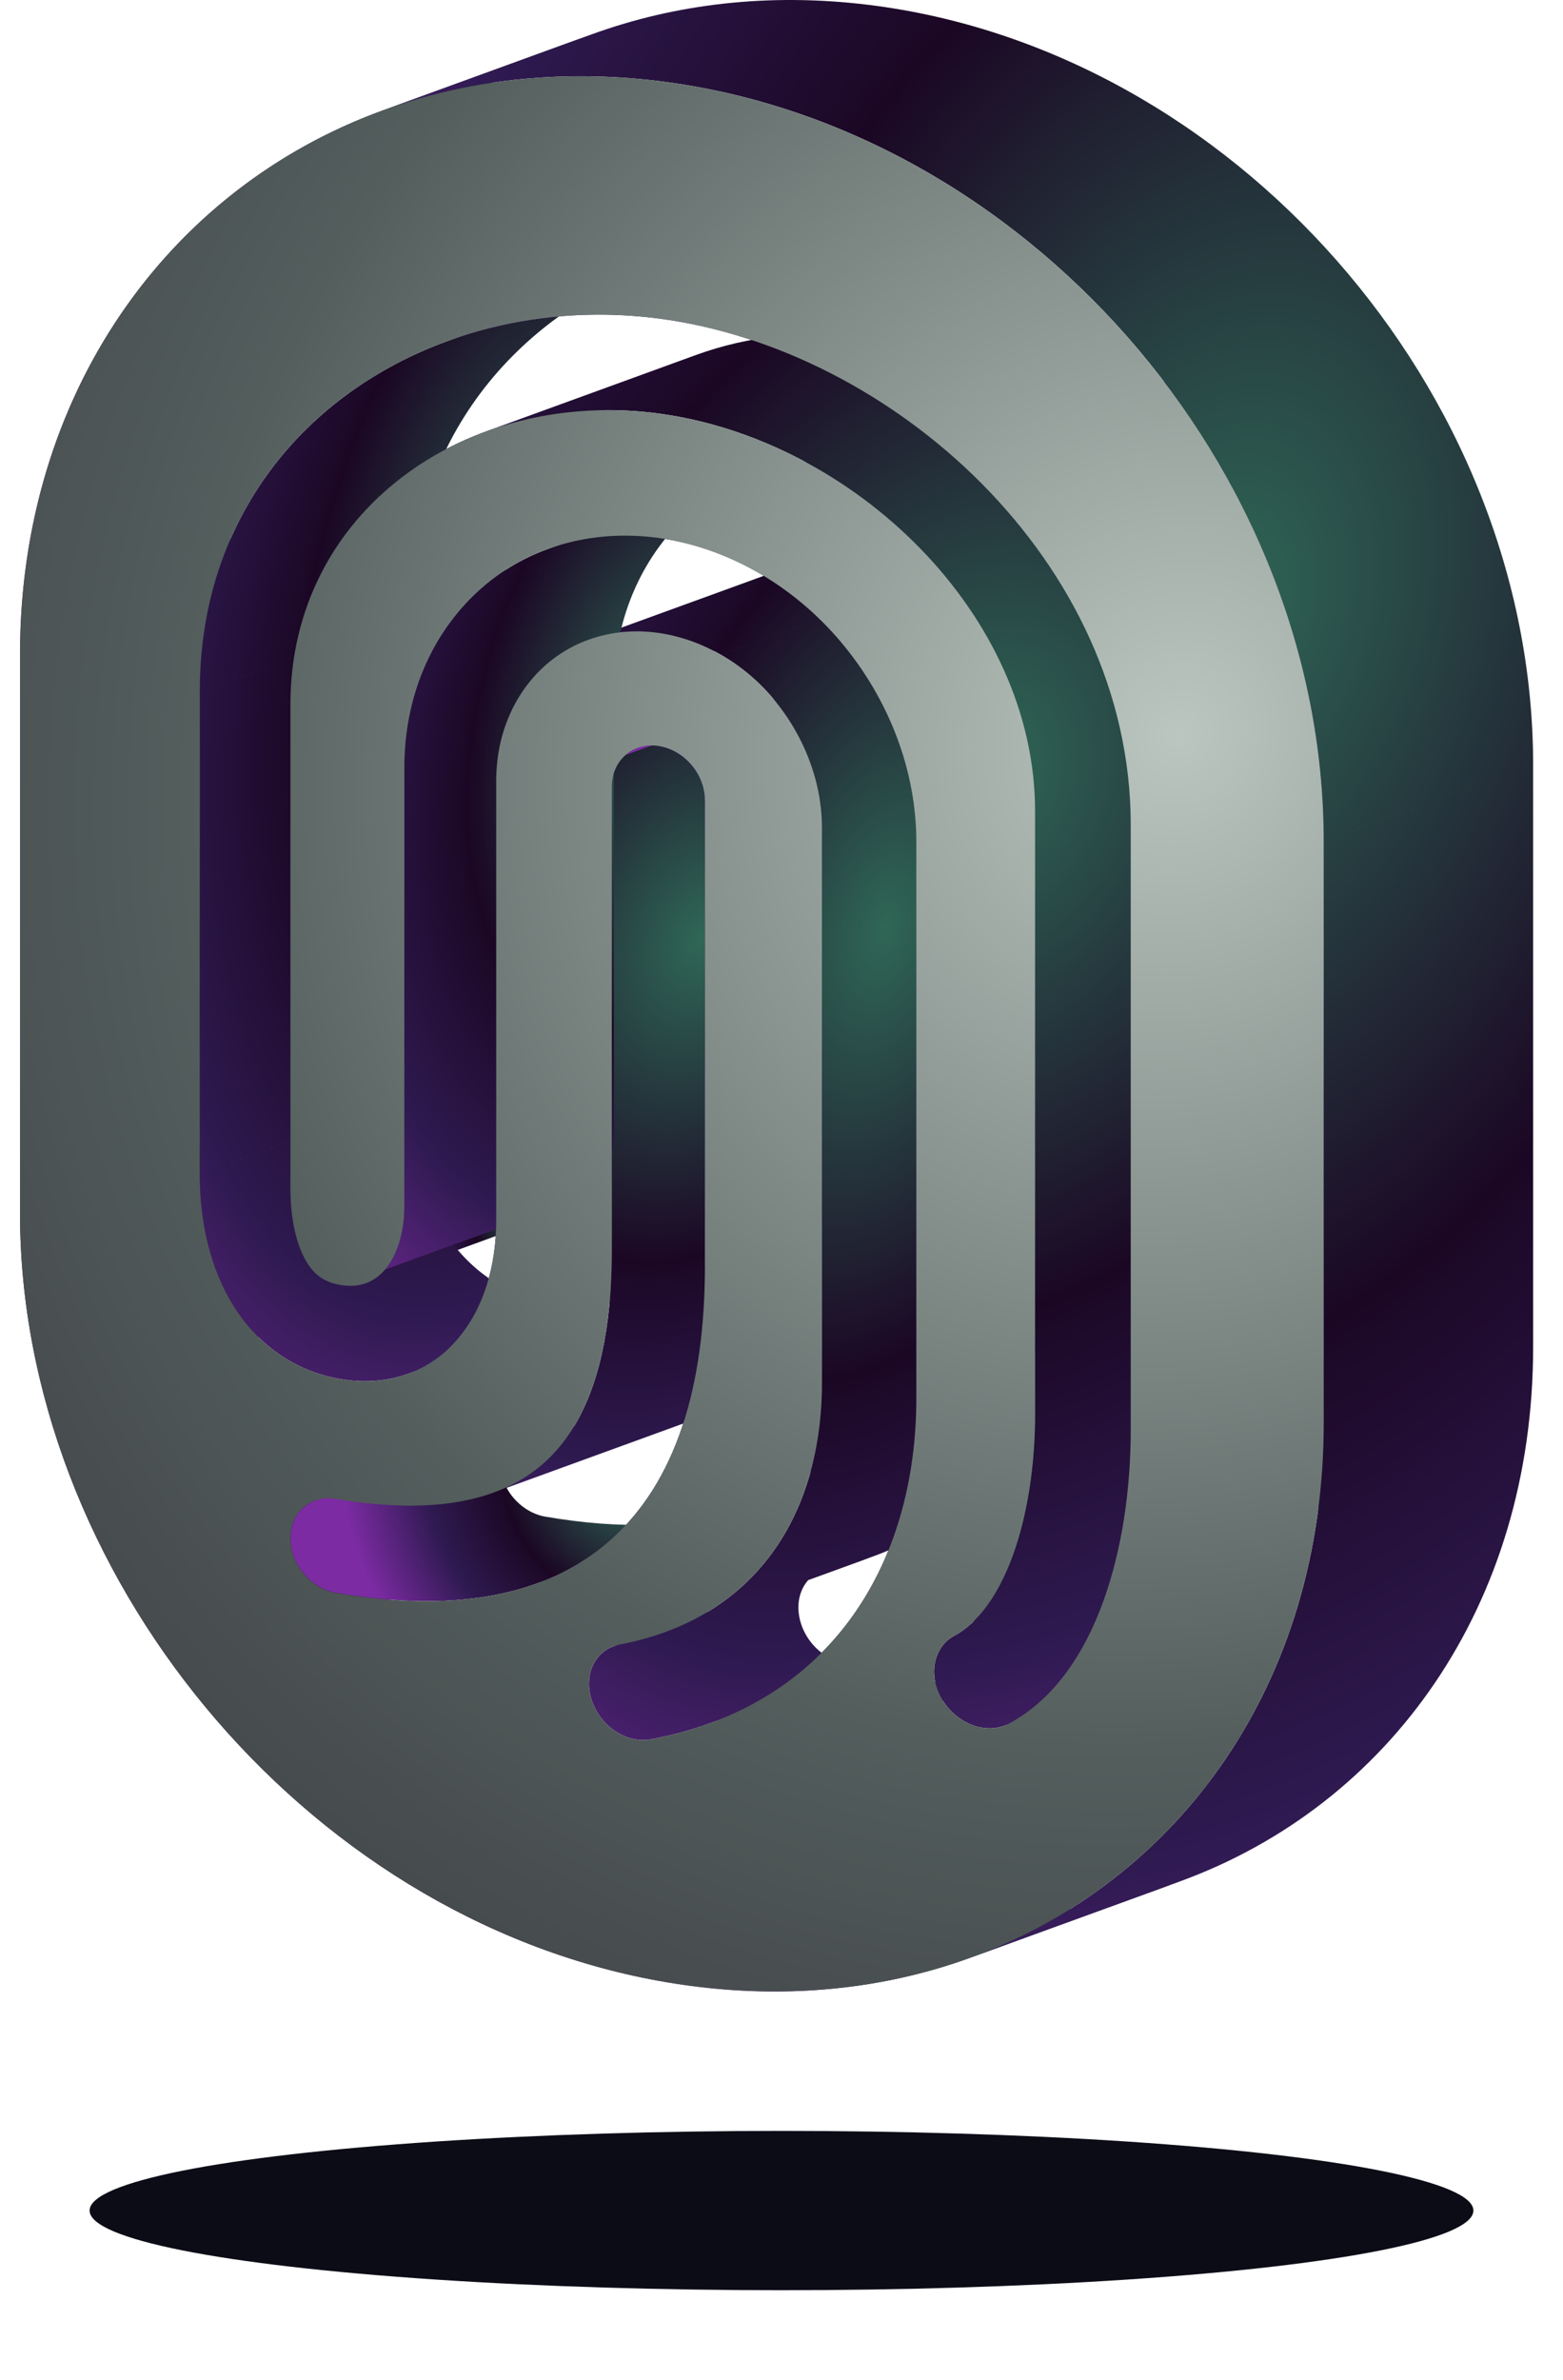 <svg width="157" height="239" viewBox="0 0 157 239" fill="none" xmlns="http://www.w3.org/2000/svg">
<g filter="url(#filter0_f_1_249)">
<ellipse cx="78.5" cy="222" rx="69.5" ry="8" fill="#0C0C17"/>
</g>
<path d="M92.044 140.432C92.044 154.891 85.499 167.898 71.257 173.08L92.294 165.424C106.536 160.241 113.08 147.234 113.08 132.776L92.044 140.432Z" fill="url(#paint0_radial_1_249)"/>
<path d="M49.843 78.458V122.62L70.88 114.962V70.801L49.843 78.458Z" fill="url(#paint1_radial_1_249)"/>
<path d="M49.843 122.62C49.843 127.131 48.575 131.429 45.952 134.485L66.992 126.828C69.615 123.773 70.88 119.475 70.88 114.962L49.843 122.62Z" fill="url(#paint2_radial_1_249)"/>
<path d="M45.952 134.485C44.631 136.067 42.934 137.254 40.989 137.962L62.026 130.306C63.97 129.597 65.671 128.411 66.992 126.829L45.952 134.485Z" fill="url(#paint3_radial_1_249)"/>
<path d="M38.429 11.095C16.781 18.975 2.009 39.682 2.009 65.747L23.046 58.09C23.046 32.025 37.818 11.318 59.466 3.438L38.429 11.095Z" fill="url(#paint4_radial_1_249)"/>
<path d="M2.01 65.747V121.814L23.047 114.155V58.09L2.01 65.747Z" fill="url(#paint5_radial_1_249)"/>
<path d="M2.01 121.814C2.01 157.935 30.385 192.4 66.119 198.922L87.155 191.266C51.422 184.744 23.046 150.279 23.046 114.155L2.01 121.814Z" fill="url(#paint6_radial_1_249)"/>
<path d="M66.119 198.923C77.402 200.982 88.085 200.023 97.465 196.609L118.501 188.953C109.121 192.367 98.439 193.326 87.156 191.266L66.119 198.923Z" fill="url(#paint7_radial_1_249)"/>
<path d="M66.119 74.91C65.391 74.806 64.682 74.877 64.048 75.108L85.085 67.452C85.719 67.22 86.428 67.149 87.155 67.253L66.119 74.91Z" fill="url(#paint8_radial_1_249)"/>
<path d="M64.049 75.108C63.597 75.272 63.183 75.516 62.825 75.835L83.861 68.178C84.223 67.859 84.633 67.615 85.085 67.452L64.049 75.108Z" fill="url(#paint9_radial_1_249)"/>
<path fill-rule="evenodd" clip-rule="evenodd" d="M61.456 79.006C61.456 77.743 61.948 76.602 62.825 75.835L83.861 68.178C82.984 68.945 82.492 70.086 82.492 71.349L82.492 71.349V117.961L61.456 125.616V79.006L61.456 79.006ZM61.456 125.616C61.456 133.531 60.074 139.28 57.642 143.279C56.719 143.174 55.764 143.039 54.777 142.872L33.74 150.529C40.4 151.652 45.587 151.35 49.564 149.902L49.67 149.863C49.635 149.876 49.6 149.889 49.565 149.902L70.601 142.246C72.579 141.526 74.258 140.522 75.668 139.272L75.668 139.272C79.94 135.474 82.492 128.717 82.492 117.961L61.456 125.616Z" fill="url(#paint10_radial_1_249)"/>
<path d="M33.74 150.529C33.001 150.402 32.281 150.466 31.636 150.701L52.672 143.044C53.318 142.809 54.038 142.746 54.777 142.873L33.74 150.529Z" fill="url(#paint11_radial_1_249)"/>
<path fill-rule="evenodd" clip-rule="evenodd" d="M30.503 151.364C30.838 151.073 31.223 150.85 31.636 150.7L52.651 143.052C52.246 143.201 51.872 143.422 51.539 143.704L51.537 143.705C50.679 144.448 50.209 145.563 50.209 146.813L29.172 154.473C29.172 153.223 29.639 152.104 30.501 151.365L30.503 151.364ZM29.172 154.473C29.172 155.719 29.639 156.999 30.501 158.032L51.537 150.376C50.679 149.342 50.209 148.063 50.209 146.813L29.172 154.473ZM30.501 158.032C31.363 159.062 32.524 159.76 33.74 159.969L54.776 152.312C53.56 152.103 52.4 151.406 51.538 150.376L30.501 158.032ZM33.741 159.969C41.449 161.293 48.274 161.081 53.923 159.025L74.963 151.368C69.31 153.424 62.486 153.637 54.777 152.312L33.741 159.969Z" fill="url(#paint12_radial_1_249)"/>
<path d="M53.922 159.025C56.676 158.025 59.15 156.585 61.31 154.674L82.347 147.018C80.186 148.928 77.713 150.365 74.963 151.369L53.922 159.025Z" fill="url(#paint13_radial_1_249)"/>
<path d="M61.31 154.675C67.895 148.835 70.809 139.295 70.809 127.109L91.846 119.451C91.846 131.638 88.932 141.179 82.346 147.018L61.31 154.675Z" fill="url(#paint14_radial_1_249)"/>
<path d="M70.809 127.108V80.357L91.846 72.7V119.451L70.809 127.108Z" fill="url(#paint15_radial_1_249)"/>
<path d="M70.809 80.357C70.809 79.09 70.313 77.804 69.429 76.782L90.469 69.125C91.349 70.147 91.846 71.433 91.846 72.7L70.809 80.357Z" fill="url(#paint16_radial_1_249)"/>
<path d="M69.429 76.781C68.548 75.76 67.358 75.087 66.119 74.91L87.156 67.252C88.398 67.43 89.585 68.103 90.469 69.124L69.429 76.781Z" fill="url(#paint17_radial_1_249)"/>
<path d="M66.119 31.983C89.603 35.017 113.58 56.346 113.58 82.831L134.616 75.174C134.616 48.689 110.64 27.36 87.156 24.326L66.119 31.983Z" fill="url(#paint18_radial_1_249)"/>
<path d="M113.58 82.831V143.593L134.616 135.936V75.174L113.58 82.831Z" fill="url(#paint19_radial_1_249)"/>
<path d="M113.58 143.593C113.58 149.622 112.688 155.693 110.804 160.868L131.84 153.212C133.724 148.037 134.616 141.966 134.616 135.936L113.58 143.593Z" fill="url(#paint20_radial_1_249)"/>
<path d="M110.803 160.868C108.953 165.973 105.953 170.592 101.431 173.051L122.467 165.394C126.989 162.935 129.989 158.316 131.84 153.212L110.803 160.868Z" fill="url(#paint21_radial_1_249)"/>
<path d="M101.431 173.051C101.241 173.155 101.039 173.248 100.834 173.323L121.871 165.667C122.076 165.592 122.277 165.499 122.468 165.394L101.431 173.051Z" fill="url(#paint22_radial_1_249)"/>
<path d="M29.173 70.736V119.328L50.209 111.67V63.08L29.173 70.736Z" fill="url(#paint23_radial_1_249)"/>
<path d="M29.173 119.328C29.173 122.444 29.77 124.944 30.695 126.56L51.735 118.902C50.806 117.286 50.209 114.787 50.209 111.671L29.173 119.328Z" fill="url(#paint24_radial_1_249)"/>
<path d="M30.695 126.56C31.442 127.896 32.445 128.761 34.236 129.052L55.273 121.396C53.482 121.105 52.478 120.239 51.735 118.902L30.695 126.56Z" fill="url(#paint25_radial_1_249)"/>
<path d="M34.236 129.052C35.188 129.205 36.027 129.134 36.762 128.869L57.799 121.213C57.064 121.478 56.228 121.549 55.273 121.396L34.236 129.052Z" fill="url(#paint26_radial_1_249)"/>
<path d="M36.762 128.869C37.497 128.601 38.128 128.134 38.673 127.5L59.709 119.842C59.164 120.478 58.534 120.944 57.799 121.213L36.762 128.869Z" fill="url(#paint27_radial_1_249)"/>
<path d="M55.008 55.141C55.422 54.991 55.84 54.854 56.261 54.728L77.298 47.071C76.876 47.197 76.458 47.334 76.044 47.484L55.008 55.141Z" fill="url(#paint28_radial_1_249)"/>
<path d="M56.261 54.728C59.365 53.802 62.72 53.56 66.119 54.018L87.155 46.361C83.756 45.903 80.406 46.145 77.297 47.071L56.261 54.728Z" fill="url(#paint29_radial_1_249)"/>
<path d="M61.649 165.319C61.847 165.249 62.052 165.193 62.265 165.152L83.305 157.495C83.092 157.536 82.883 157.592 82.689 157.663L61.649 165.319Z" fill="url(#paint30_radial_1_249)"/>
<path d="M62.265 165.152C63.87 164.846 65.373 164.431 66.776 163.92L87.812 156.264C86.41 156.775 84.906 157.189 83.305 157.495L62.265 165.152Z" fill="url(#paint31_radial_1_249)"/>
<path d="M59.089 64.255C57.455 64.85 55.944 65.754 54.631 66.948L75.667 59.291C76.981 58.097 78.492 57.194 80.126 56.598L59.089 64.255Z" fill="url(#paint32_radial_1_249)"/>
<path d="M40.989 137.962C40.918 137.988 40.843 138.014 40.773 138.04L61.809 130.38C61.88 130.358 61.955 130.332 62.025 130.306L40.989 137.962Z" fill="url(#paint33_radial_1_249)"/>
<path fill-rule="evenodd" clip-rule="evenodd" d="M44.952 34.249C30.777 39.408 20.065 51.854 20.065 69.431L41.101 61.774C41.101 44.199 51.811 31.753 65.984 26.594L44.952 34.249ZM20.065 117.884V69.432L41.102 61.774V110.227L20.065 117.884ZM20.065 117.885C20.065 122.011 20.83 126.526 23.02 130.406C25.36 134.563 29.173 137.664 34.236 138.499L55.273 130.839C50.209 130.007 46.396 126.907 44.057 122.75C41.867 118.867 41.102 114.354 41.102 110.228L20.065 117.885ZM40.773 138.04C38.74 138.734 36.497 138.891 34.236 138.499L55.273 130.839C57.537 131.235 59.776 131.078 61.81 130.38L40.773 138.04Z" fill="url(#paint34_radial_1_249)"/>
<path d="M44.952 34.249C51.504 31.864 58.802 31.037 66.119 31.982L87.155 24.326C79.838 23.38 72.544 24.207 65.988 26.593L44.952 34.249Z" fill="url(#paint35_radial_1_249)"/>
<path fill-rule="evenodd" clip-rule="evenodd" d="M38.436 11.093C46.789 8.053 56.17 6.924 66.119 8.134L66.119 8.134C102.685 12.581 132.964 46.797 132.964 84.463L154 76.806C154 39.14 123.725 4.924 87.156 0.477L87.155 0.477C77.204 -0.733 67.824 0.397 59.466 3.439L38.436 11.093ZM132.964 142.921C132.964 168.965 118.487 188.957 97.465 196.609L118.501 188.953C139.523 181.3 154 161.309 154 135.265V76.806L132.964 84.464L132.964 142.921Z" fill="url(#paint36_radial_1_249)"/>
<path fill-rule="evenodd" clip-rule="evenodd" d="M59.09 64.255C60.74 63.655 62.515 63.368 64.344 63.413L54.632 66.948C51.55 69.784 49.833 73.911 49.844 78.458L70.881 70.802C70.876 68.903 71.172 67.079 71.743 65.39C71.96 65.503 72.174 65.621 72.387 65.743L93.424 58.086C91.443 56.949 89.32 56.207 87.156 55.901L87.156 55.901C84.705 55.56 82.306 55.806 80.127 56.598L59.09 64.255ZM72.388 65.744C74.385 66.884 76.183 68.397 77.69 70.192L77.69 70.192C80.824 73.934 82.578 78.6 82.563 83.191L82.563 83.191V138.892C82.563 148.622 78.928 157.177 71.04 161.903L61.649 165.32C60.761 165.644 60.041 166.279 59.608 167.137L59.609 167.137C59.075 168.185 59.023 169.487 59.434 170.748H59.434C59.848 172.01 60.698 173.129 61.814 173.868L61.814 173.868C62.934 174.606 64.224 174.897 65.385 174.677L86.421 167.021C85.26 167.241 83.969 166.95 82.85 166.211L82.85 166.211C81.734 165.472 80.884 164.353 80.47 163.088H80.47C80.06 161.827 80.112 160.529 80.645 159.48L80.645 159.48C80.795 159.183 80.979 158.913 81.192 158.674L87.813 156.264C98.663 152.313 103.6 142.574 103.6 131.235V75.534L103.6 75.534C103.614 70.944 101.861 66.278 98.727 62.535L98.727 62.535C97.223 60.739 95.425 59.227 93.425 58.086L72.388 65.744ZM65.385 174.678C67.47 174.282 69.425 173.749 71.257 173.081L92.294 165.424C90.462 166.088 88.507 166.626 86.421 167.021L65.385 174.678Z" fill="url(#paint37_radial_1_249)"/>
<path fill-rule="evenodd" clip-rule="evenodd" d="M60.26 41.199C62.184 41.156 64.143 41.26 66.119 41.522L87.156 33.865C81.078 33.061 75.167 33.739 69.914 35.65L48.881 43.305L49.011 43.258L48.878 43.307C37.456 47.464 29.173 57.458 29.173 70.737L50.21 63.08C50.21 53.962 54.115 46.393 60.26 41.199ZM83.291 47.768C78.014 44.52 72.124 42.316 66.12 41.522L87.156 33.865C106.689 36.449 125.009 53.947 125.009 73.802C125.009 73.802 125.009 73.802 125.009 73.802V134.369L103.969 142.029V136.092L92.043 140.432V84.569L92.043 84.569C92.054 77.455 89.33 70.233 84.45 64.452L84.45 64.452C82.062 61.617 79.193 59.231 76.047 57.439L76.047 57.439C72.898 55.65 69.526 54.488 66.119 54.018L83.291 47.768ZM122.781 148.536C121.293 152.629 119.237 155.338 116.95 156.588L116.948 156.588C116.419 156.861 115.971 157.245 115.632 157.722L115.633 157.722C115.293 158.2 115.062 158.763 114.939 159.371L114.939 159.371C114.83 159.983 114.845 160.629 114.98 161.274L114.958 161.282C115.107 161.932 115.364 162.568 115.723 163.156L115.756 163.144C116.107 163.726 116.585 164.248 117.114 164.678L96.078 172.334C95.549 171.906 95.073 171.385 94.722 170.804L94.481 170.892C94.11 170.292 93.853 169.644 93.705 168.981L93.936 168.897C93.808 168.263 93.796 167.629 93.902 167.028L93.902 167.028C94.025 166.419 94.257 165.86 94.596 165.378L94.596 165.378C94.935 164.901 95.383 164.517 95.913 164.244L95.914 164.244C98.201 162.993 100.256 160.285 101.745 156.192L101.745 156.192C103.204 152.152 103.969 147.163 103.969 142.029L125.009 134.369C125.009 139.507 124.244 144.495 122.781 148.536L122.781 148.536ZM97.846 173.308C97.219 173.095 96.623 172.767 96.078 172.334L117.114 164.678C117.659 165.111 118.256 165.439 118.883 165.652C119.51 165.861 120.136 165.943 120.763 165.902L99.727 173.558C99.1 173.599 98.473 173.517 97.846 173.308ZM99.727 173.558C100.115 173.528 100.484 173.45 100.835 173.323L121.871 165.667C121.52 165.794 121.151 165.872 120.763 165.902L99.727 173.558Z" fill="url(#paint38_radial_1_249)"/>
<path fill-rule="evenodd" clip-rule="evenodd" d="M55.008 55.141C52.396 56.093 50.027 57.529 48.008 59.389L69.048 51.733C71.067 49.872 73.432 48.435 76.044 47.484L55.008 55.141ZM61.653 113.485V69.46L61.653 69.46C61.638 62.458 64.291 56.103 69.048 51.733L48.008 59.39C43.255 63.76 40.602 70.115 40.617 77.116L40.616 77.116V121.142C40.616 123.933 39.829 126.149 38.672 127.5L59.709 119.842C60.865 118.492 61.653 116.276 61.653 113.485Z" fill="url(#paint39_radial_1_249)"/>
<path fill-rule="evenodd" clip-rule="evenodd" d="M132.962 84.463C132.962 46.797 102.686 12.581 66.118 8.134C30.384 3.788 2.009 29.622 2.009 65.747V121.812C2.009 157.937 30.384 192.4 66.118 198.922C102.686 205.595 132.962 180.586 132.962 142.921V84.463ZM66.118 74.91C64.878 74.732 63.692 75.065 62.826 75.835C61.947 76.602 61.455 77.743 61.455 79.006V125.617C61.455 136.372 58.903 143.131 54.632 146.927C50.386 150.691 43.717 152.213 33.739 150.529C32.524 150.323 31.362 150.625 30.501 151.363C29.641 152.102 29.172 153.221 29.172 154.471C29.172 155.721 29.641 157 30.501 158.032C31.362 159.064 32.524 159.761 33.739 159.97C45.203 161.94 54.712 160.509 61.309 154.674C67.894 148.836 70.809 139.293 70.809 127.108V80.357C70.809 79.09 70.314 77.804 69.431 76.781C68.549 75.76 67.36 75.087 66.118 74.91ZM66.118 31.982C89.603 35.017 113.58 56.346 113.58 82.831V143.593C113.58 149.621 112.687 155.694 110.805 160.867C108.953 165.971 105.954 170.592 101.431 173.049C100.912 173.339 100.339 173.513 99.726 173.558C99.099 173.6 98.472 173.517 97.846 173.307C97.22 173.097 96.621 172.768 96.077 172.336C95.547 171.906 95.071 171.382 94.718 170.8C94.351 170.216 94.093 169.582 93.943 168.932C93.807 168.286 93.794 167.639 93.902 167.028C94.025 166.42 94.255 165.859 94.595 165.381C94.935 164.902 95.383 164.516 95.913 164.244C98.2 162.994 100.257 160.286 101.744 156.195C103.205 152.153 103.97 147.164 103.97 142.028V81.459C103.97 61.604 85.653 44.106 66.118 41.522C46.823 38.969 29.172 51.355 29.172 70.737V119.328C29.172 122.443 29.771 124.943 30.697 126.559C31.44 127.896 32.446 128.762 34.236 129.052C36.145 129.361 37.586 128.77 38.674 127.499C39.828 126.149 40.615 123.933 40.615 121.142V77.117C40.6 70.115 43.256 63.76 48.01 59.39C50.346 57.236 53.149 55.65 56.262 54.728C59.368 53.802 62.719 53.56 66.118 54.018C69.524 54.488 72.897 55.65 76.05 57.439C79.195 59.231 82.064 61.617 84.451 64.452C89.332 70.233 92.056 77.455 92.043 84.569V140.432C92.043 156.748 83.709 171.214 65.384 174.678C64.224 174.899 62.932 174.606 61.814 173.868C60.697 173.13 59.846 172.009 59.434 170.747C59.022 169.486 59.075 168.185 59.607 167.138C60.138 166.088 61.096 165.374 62.267 165.153C76.265 162.464 82.562 151.699 82.562 138.892V83.191C82.577 78.6 80.824 73.934 77.689 70.192C76.184 68.396 74.386 66.884 72.388 65.743C70.407 64.606 68.281 63.864 66.118 63.558C61.827 62.96 57.695 64.164 54.632 66.948C51.549 69.783 49.831 73.911 49.844 78.458V122.619C49.844 127.131 48.577 131.43 45.954 134.484C44.584 136.124 42.809 137.342 40.773 138.039C38.739 138.736 36.499 138.892 34.236 138.498C29.172 137.663 25.358 134.563 23.02 130.407C20.829 126.525 20.064 122.011 20.064 117.885V69.432C20.064 43.725 42.98 28.992 66.118 31.982Z" fill="url(#paint40_radial_1_249)"/>
<defs>
<filter id="filter0_f_1_249" x="0" y="205" width="157" height="34" filterUnits="userSpaceOnUse" color-interpolation-filters="sRGB">
<feFlood flood-opacity="0" result="BackgroundImageFix"/>
<feBlend mode="normal" in="SourceGraphic" in2="BackgroundImageFix" result="shape"/>
<feGaussianBlur stdDeviation="4.5" result="effect1_foregroundBlur_1_249"/>
</filter>
<radialGradient id="paint0_radial_1_249" cx="0" cy="0" r="1" gradientUnits="userSpaceOnUse" gradientTransform="translate(101.728 145.443) rotate(119.642) scale(41.073 41.877)">
<stop stop-color="#2F6756"/>
<stop offset="0.427" stop-color="#1B0724"/>
<stop offset="0.699" stop-color="#2F1A51"/>
<stop offset="1" stop-color="#7C2BA3"/>
</radialGradient>
<radialGradient id="paint1_radial_1_249" cx="0" cy="0" r="1" gradientUnits="userSpaceOnUse" gradientTransform="translate(65.17 87.087) rotate(102.551) scale(47.02 23.656)">
<stop stop-color="#2F6756"/>
<stop offset="0.427" stop-color="#1B0724"/>
<stop offset="0.699" stop-color="#2F1A51"/>
<stop offset="1" stop-color="#7C2BA3"/>
</radialGradient>
<radialGradient id="paint2_radial_1_249" cx="0" cy="0" r="1" gradientUnits="userSpaceOnUse" gradientTransform="translate(64.114 121.098) rotate(125.001) scale(21.109 23.525)">
<stop stop-color="#2F6756"/>
<stop offset="0.427" stop-color="#1B0724"/>
<stop offset="0.699" stop-color="#2F1A51"/>
<stop offset="1" stop-color="#7C2BA3"/>
</radialGradient>
<radialGradient id="paint3_radial_1_249" cx="0" cy="0" r="1" gradientUnits="userSpaceOnUse" gradientTransform="translate(59.934 130.328) rotate(142.017) scale(16.024 18.436)">
<stop stop-color="#2F6756"/>
<stop offset="0.427" stop-color="#1B0724"/>
<stop offset="0.699" stop-color="#2F1A51"/>
<stop offset="1" stop-color="#7C2BA3"/>
</radialGradient>
<radialGradient id="paint4_radial_1_249" cx="0" cy="0" r="1" gradientUnits="userSpaceOnUse" gradientTransform="translate(43.87 23.021) rotate(116.825) scale(61.842 59.071)">
<stop stop-color="#2F6756"/>
<stop offset="0.427" stop-color="#1B0724"/>
<stop offset="0.699" stop-color="#2F1A51"/>
<stop offset="1" stop-color="#7C2BA3"/>
</radialGradient>
<radialGradient id="paint5_radial_1_249" cx="0" cy="0" r="1" gradientUnits="userSpaceOnUse" gradientTransform="translate(17.337 78.117) rotate(100.261) scale(57.358 23.848)">
<stop stop-color="#2F6756"/>
<stop offset="0.427" stop-color="#1B0724"/>
<stop offset="0.699" stop-color="#2F1A51"/>
<stop offset="1" stop-color="#7C2BA3"/>
</radialGradient>
<radialGradient id="paint6_radial_1_249" cx="0" cy="0" r="1" gradientUnits="userSpaceOnUse" gradientTransform="translate(64.044 140.796) rotate(118.848) scale(85.716 85.921)">
<stop stop-color="#2F6756"/>
<stop offset="0.427" stop-color="#1B0724"/>
<stop offset="0.699" stop-color="#2F1A51"/>
<stop offset="1" stop-color="#7C2BA3"/>
</radialGradient>
<radialGradient id="paint7_radial_1_249" cx="0" cy="0" r="1" gradientUnits="userSpaceOnUse" gradientTransform="translate(104.283 192.425) rotate(158.964) scale(27.259 21.662)">
<stop stop-color="#2F6756"/>
<stop offset="0.427" stop-color="#1B0724"/>
<stop offset="0.699" stop-color="#2F1A51"/>
<stop offset="1" stop-color="#7C2BA3"/>
</radialGradient>
<radialGradient id="paint8_radial_1_249" cx="0" cy="0" r="1" gradientUnits="userSpaceOnUse" gradientTransform="translate(80.883 69.69) rotate(148.052) scale(13.227 14.087)">
<stop stop-color="#2F6756"/>
<stop offset="0.427" stop-color="#1B0724"/>
<stop offset="0.699" stop-color="#2F1A51"/>
<stop offset="1" stop-color="#7C2BA3"/>
</radialGradient>
<radialGradient id="paint9_radial_1_249" cx="0" cy="0" r="1" gradientUnits="userSpaceOnUse" gradientTransform="translate(79.043 70.086) rotate(145.521) scale(13.116 14.518)">
<stop stop-color="#2F6756"/>
<stop offset="0.427" stop-color="#1B0724"/>
<stop offset="0.699" stop-color="#2F1A51"/>
<stop offset="1" stop-color="#7C2BA3"/>
</radialGradient>
<radialGradient id="paint10_radial_1_249" cx="0" cy="0" r="1" gradientUnits="userSpaceOnUse" gradientTransform="translate(70.257 94.274) rotate(108.316) scale(77.468 54.818)">
<stop stop-color="#2F6756"/>
<stop offset="0.427" stop-color="#1B0724"/>
<stop offset="0.699" stop-color="#2F1A51"/>
<stop offset="1" stop-color="#7C2BA3"/>
</radialGradient>
<radialGradient id="paint11_radial_1_249" cx="0" cy="0" r="1" gradientUnits="userSpaceOnUse" gradientTransform="translate(48.495 145.289) rotate(148.122) scale(13.236 14.079)">
<stop stop-color="#2F6756"/>
<stop offset="0.427" stop-color="#1B0724"/>
<stop offset="0.699" stop-color="#2F1A51"/>
<stop offset="1" stop-color="#7C2BA3"/>
</radialGradient>
<radialGradient id="paint12_radial_1_249" cx="0" cy="0" r="1" gradientUnits="userSpaceOnUse" gradientTransform="translate(62.534 148.63) rotate(144.745) scale(27.236 30.451)">
<stop stop-color="#2F6756"/>
<stop offset="0.427" stop-color="#1B0724"/>
<stop offset="0.699" stop-color="#2F1A51"/>
<stop offset="1" stop-color="#7C2BA3"/>
</radialGradient>
<radialGradient id="paint13_radial_1_249" cx="0" cy="0" r="1" gradientUnits="userSpaceOnUse" gradientTransform="translate(74.632 150.792) rotate(142.393) scale(17.427 19.983)">
<stop stop-color="#2F6756"/>
<stop offset="0.427" stop-color="#1B0724"/>
<stop offset="0.699" stop-color="#2F1A51"/>
<stop offset="1" stop-color="#7C2BA3"/>
</radialGradient>
<radialGradient id="paint14_radial_1_249" cx="0" cy="0" r="1" gradientUnits="userSpaceOnUse" gradientTransform="translate(83.557 130.521) rotate(115.427) scale(34.544 31.772)">
<stop stop-color="#2F6756"/>
<stop offset="0.427" stop-color="#1B0724"/>
<stop offset="0.699" stop-color="#2F1A51"/>
<stop offset="1" stop-color="#7C2BA3"/>
</radialGradient>
<radialGradient id="paint15_radial_1_249" cx="0" cy="0" r="1" gradientUnits="userSpaceOnUse" gradientTransform="translate(86.136 89.8) rotate(101.971) scale(49.261 23.709)">
<stop stop-color="#2F6756"/>
<stop offset="0.427" stop-color="#1B0724"/>
<stop offset="0.699" stop-color="#2F1A51"/>
<stop offset="1" stop-color="#7C2BA3"/>
</radialGradient>
<radialGradient id="paint16_radial_1_249" cx="0" cy="0" r="1" gradientUnits="userSpaceOnUse" gradientTransform="translate(85.761 72.655) rotate(137.582) scale(14.749 17.421)">
<stop stop-color="#2F6756"/>
<stop offset="0.427" stop-color="#1B0724"/>
<stop offset="0.699" stop-color="#2F1A51"/>
<stop offset="1" stop-color="#7C2BA3"/>
</radialGradient>
<radialGradient id="paint17_radial_1_249" cx="0" cy="0" r="1" gradientUnits="userSpaceOnUse" gradientTransform="translate(83.859 70.247) rotate(144.487) scale(14.53 16.295)">
<stop stop-color="#2F6756"/>
<stop offset="0.427" stop-color="#1B0724"/>
<stop offset="0.699" stop-color="#2F1A51"/>
<stop offset="1" stop-color="#7C2BA3"/>
</radialGradient>
<radialGradient id="paint18_radial_1_249" cx="0" cy="0" r="1" gradientUnits="userSpaceOnUse" gradientTransform="translate(116.024 42.713) rotate(122.702) scale(61.58 66.405)">
<stop stop-color="#2F6756"/>
<stop offset="0.427" stop-color="#1B0724"/>
<stop offset="0.699" stop-color="#2F1A51"/>
<stop offset="1" stop-color="#7C2BA3"/>
</radialGradient>
<radialGradient id="paint19_radial_1_249" cx="0" cy="0" r="1" gradientUnits="userSpaceOnUse" gradientTransform="translate(128.906 96.677) rotate(99.571) scale(61.455 23.898)">
<stop stop-color="#2F6756"/>
<stop offset="0.427" stop-color="#1B0724"/>
<stop offset="0.699" stop-color="#2F1A51"/>
<stop offset="1" stop-color="#7C2BA3"/>
</radialGradient>
<radialGradient id="paint20_radial_1_249" cx="0" cy="0" r="1" gradientUnits="userSpaceOnUse" gradientTransform="translate(128.153 143.772) rotate(117.644) scale(24.928 24.302)">
<stop stop-color="#2F6756"/>
<stop offset="0.427" stop-color="#1B0724"/>
<stop offset="0.699" stop-color="#2F1A51"/>
<stop offset="1" stop-color="#7C2BA3"/>
</radialGradient>
<radialGradient id="paint21_radial_1_249" cx="0" cy="0" r="1" gradientUnits="userSpaceOnUse" gradientTransform="translate(123.586 159.447) rotate(130.05) scale(22.955 26.818)">
<stop stop-color="#2F6756"/>
<stop offset="0.427" stop-color="#1B0724"/>
<stop offset="0.699" stop-color="#2F1A51"/>
<stop offset="1" stop-color="#7C2BA3"/>
</radialGradient>
<radialGradient id="paint22_radial_1_249" cx="0" cy="0" r="1" gradientUnits="userSpaceOnUse" gradientTransform="translate(116.596 167.886) rotate(146.244) scale(12.638 13.849)">
<stop stop-color="#2F6756"/>
<stop offset="0.427" stop-color="#1B0724"/>
<stop offset="0.699" stop-color="#2F1A51"/>
<stop offset="1" stop-color="#7C2BA3"/>
</radialGradient>
<radialGradient id="paint23_radial_1_249" cx="0" cy="0" r="1" gradientUnits="userSpaceOnUse" gradientTransform="translate(44.499 80.757) rotate(101.59) scale(50.857 23.741)">
<stop stop-color="#2F6756"/>
<stop offset="0.427" stop-color="#1B0724"/>
<stop offset="0.699" stop-color="#2F1A51"/>
<stop offset="1" stop-color="#7C2BA3"/>
</radialGradient>
<radialGradient id="paint24_radial_1_249" cx="0" cy="0" r="1" gradientUnits="userSpaceOnUse" gradientTransform="translate(45.611 116.35) rotate(129.726) scale(17.147 19.992)">
<stop stop-color="#2F6756"/>
<stop offset="0.427" stop-color="#1B0724"/>
<stop offset="0.699" stop-color="#2F1A51"/>
<stop offset="1" stop-color="#7C2BA3"/>
</radialGradient>
<radialGradient id="paint25_radial_1_249" cx="0" cy="0" r="1" gradientUnits="userSpaceOnUse" gradientTransform="translate(48.602 122.092) rotate(143.016) scale(14.944 17.034)">
<stop stop-color="#2F6756"/>
<stop offset="0.427" stop-color="#1B0724"/>
<stop offset="0.699" stop-color="#2F1A51"/>
<stop offset="1" stop-color="#7C2BA3"/>
</radialGradient>
<radialGradient id="paint26_radial_1_249" cx="0" cy="0" r="1" gradientUnits="userSpaceOnUse" gradientTransform="translate(51.403 123.702) rotate(148.498) scale(13.423 14.184)">
<stop stop-color="#2F6756"/>
<stop offset="0.427" stop-color="#1B0724"/>
<stop offset="0.699" stop-color="#2F1A51"/>
<stop offset="1" stop-color="#7C2BA3"/>
</radialGradient>
<radialGradient id="paint27_radial_1_249" cx="0" cy="0" r="1" gradientUnits="userSpaceOnUse" gradientTransform="translate(53.481 122.679) rotate(144.345) scale(13.717 15.41)">
<stop stop-color="#2F6756"/>
<stop offset="0.427" stop-color="#1B0724"/>
<stop offset="0.699" stop-color="#2F1A51"/>
<stop offset="1" stop-color="#7C2BA3"/>
</radialGradient>
<radialGradient id="paint28_radial_1_249" cx="0" cy="0" r="1" gradientUnits="userSpaceOnUse" gradientTransform="translate(71.248 49.607) rotate(146.567) scale(12.973 14.149)">
<stop stop-color="#2F6756"/>
<stop offset="0.427" stop-color="#1B0724"/>
<stop offset="0.699" stop-color="#2F1A51"/>
<stop offset="1" stop-color="#7C2BA3"/>
</radialGradient>
<radialGradient id="paint29_radial_1_249" cx="0" cy="0" r="1" gradientUnits="userSpaceOnUse" gradientTransform="translate(78.77 48.836) rotate(153.109) scale(16.825 16.098)">
<stop stop-color="#2F6756"/>
<stop offset="0.427" stop-color="#1B0724"/>
<stop offset="0.699" stop-color="#2F1A51"/>
<stop offset="1" stop-color="#7C2BA3"/>
</radialGradient>
<radialGradient id="paint30_radial_1_249" cx="0" cy="0" r="1" gradientUnits="userSpaceOnUse" gradientTransform="translate(77.427 159.954) rotate(146.621) scale(12.596 13.726)">
<stop stop-color="#2F6756"/>
<stop offset="0.427" stop-color="#1B0724"/>
<stop offset="0.699" stop-color="#2F1A51"/>
<stop offset="1" stop-color="#7C2BA3"/>
</radialGradient>
<radialGradient id="paint31_radial_1_249" cx="0" cy="0" r="1" gradientUnits="userSpaceOnUse" gradientTransform="translate(80.878 159.057) rotate(147.61) scale(14.695 15.767)">
<stop stop-color="#2F6756"/>
<stop offset="0.427" stop-color="#1B0724"/>
<stop offset="0.699" stop-color="#2F1A51"/>
<stop offset="1" stop-color="#7C2BA3"/>
</radialGradient>
<radialGradient id="paint32_radial_1_249" cx="0" cy="0" r="1" gradientUnits="userSpaceOnUse" gradientTransform="translate(73.206 59.851) rotate(143.489) scale(15.407 17.476)">
<stop stop-color="#2F6756"/>
<stop offset="0.427" stop-color="#1B0724"/>
<stop offset="0.699" stop-color="#2F1A51"/>
<stop offset="1" stop-color="#7C2BA3"/>
</radialGradient>
<radialGradient id="paint33_radial_1_249" cx="0" cy="0" r="1" gradientUnits="userSpaceOnUse" gradientTransform="translate(56.257 132.737) rotate(146.43) scale(12.389 13.539)">
<stop stop-color="#2F6756"/>
<stop offset="0.427" stop-color="#1B0724"/>
<stop offset="0.699" stop-color="#2F1A51"/>
<stop offset="1" stop-color="#7C2BA3"/>
</radialGradient>
<radialGradient id="paint34_radial_1_249" cx="0" cy="0" r="1" gradientUnits="userSpaceOnUse" gradientTransform="translate(53.52 61.83) rotate(102.659) scale(101.776 51.616)">
<stop stop-color="#2F6756"/>
<stop offset="0.427" stop-color="#1B0724"/>
<stop offset="0.699" stop-color="#2F1A51"/>
<stop offset="1" stop-color="#7C2BA3"/>
</radialGradient>
<radialGradient id="paint35_radial_1_249" cx="0" cy="0" r="1" gradientUnits="userSpaceOnUse" gradientTransform="translate(75.7 27.182) rotate(155.996) scale(22.439 19.779)">
<stop stop-color="#2F6756"/>
<stop offset="0.427" stop-color="#1B0724"/>
<stop offset="0.699" stop-color="#2F1A51"/>
<stop offset="1" stop-color="#7C2BA3"/>
</radialGradient>
<radialGradient id="paint36_radial_1_249" cx="0" cy="0" r="1" gradientUnits="userSpaceOnUse" gradientTransform="translate(122.633 61.791) rotate(107.866) scale(182.963 126.718)">
<stop stop-color="#2F6756"/>
<stop offset="0.427" stop-color="#1B0724"/>
<stop offset="0.699" stop-color="#2F1A51"/>
<stop offset="1" stop-color="#7C2BA3"/>
</radialGradient>
<radialGradient id="paint37_radial_1_249" cx="0" cy="0" r="1" gradientUnits="userSpaceOnUse" gradientTransform="translate(89.009 93.151) rotate(103.914) scale(108.583 60.113)">
<stop stop-color="#2F6756"/>
<stop offset="0.427" stop-color="#1B0724"/>
<stop offset="0.699" stop-color="#2F1A51"/>
<stop offset="1" stop-color="#7C2BA3"/>
</radialGradient>
<radialGradient id="paint38_radial_1_249" cx="0" cy="0" r="1" gradientUnits="userSpaceOnUse" gradientTransform="translate(98.996 77.544) rotate(110.571) scale(132.479 103.37)">
<stop stop-color="#2F6756"/>
<stop offset="0.427" stop-color="#1B0724"/>
<stop offset="0.699" stop-color="#2F1A51"/>
<stop offset="1" stop-color="#7C2BA3"/>
</radialGradient>
<radialGradient id="paint39_radial_1_249" cx="0" cy="0" r="1" gradientUnits="userSpaceOnUse" gradientTransform="translate(65.9 72.632) rotate(104.366) scale(73.159 41.709)">
<stop stop-color="#2F6756"/>
<stop offset="0.427" stop-color="#1B0724"/>
<stop offset="0.699" stop-color="#2F1A51"/>
<stop offset="1" stop-color="#7C2BA3"/>
</radialGradient>
<radialGradient id="paint40_radial_1_249" cx="0" cy="0" r="1" gradientUnits="userSpaceOnUse" gradientTransform="translate(118.207 73.839) rotate(114.8) scale(210.122 197.667)">
<stop stop-color="#BBC6C0"/>
<stop offset="0.497" stop-color="#535E5D"/>
<stop offset="1" stop-color="#2C242D"/>
</radialGradient>
</defs>
</svg>
